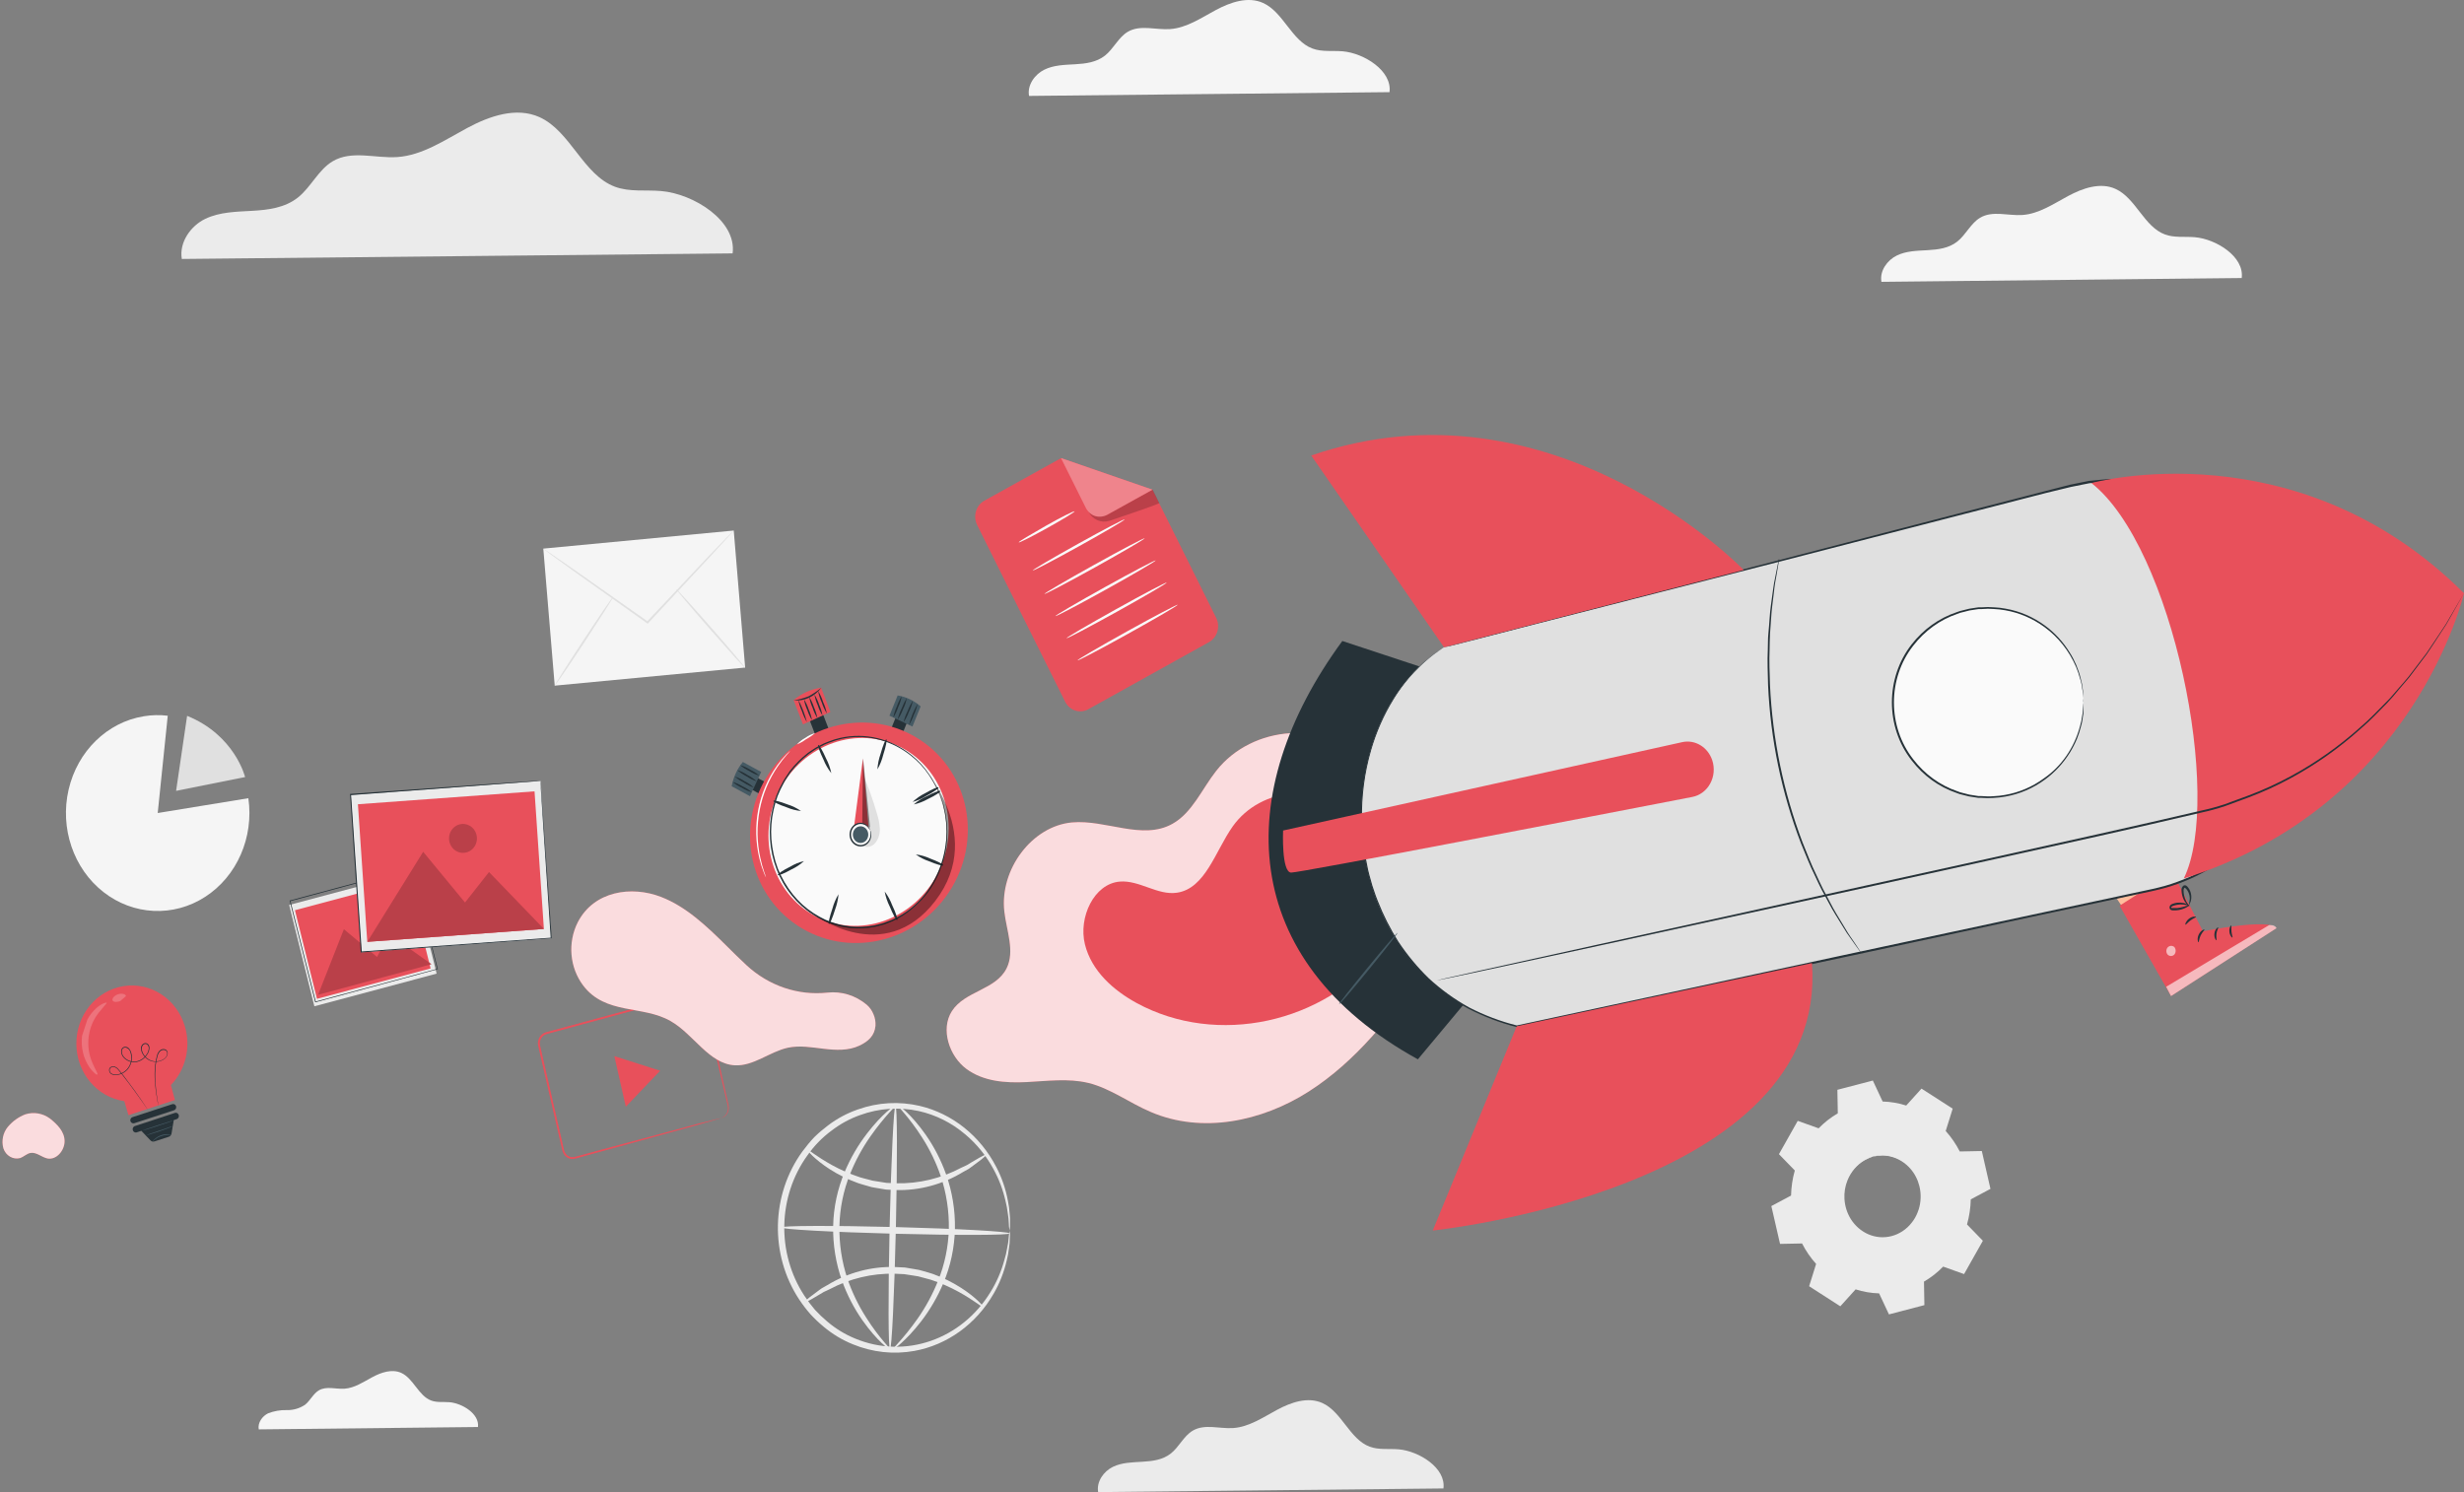 <?xml version="1.0" encoding="UTF-8"?>
<svg width="710px" height="430px" viewBox="0 0 710 430" version="1.1" xmlns="http://www.w3.org/2000/svg" xmlns:xlink="http://www.w3.org/1999/xlink">
    <rect x="0" y="0" width="710" height="430" fill="#808080" stroke="none"/>
    <title>rocket</title>
    <g id="Web" stroke="none" stroke-width="1" fill="none" fill-rule="evenodd">
        <g id="Login" transform="translate(-251, -326)" fill-rule="nonzero">
            <g id="rocket" transform="translate(251.722, 326)">
                <g id="Background_Complete" transform="translate(18.278, 0)">
                    <path d="M118.724,411.246 C119.211,407.5 114.262,404.425 110.537,404.101 C108.761,403.951 106.92,404.24 105.241,403.615 C101.591,402.251 100.14,397.233 96.577,395.626 C93.913,394.47 90.859,395.499 88.282,396.886 C85.704,398.274 83.159,400.008 80.279,400.205 C77.777,400.378 75.059,399.384 72.871,400.69 C71.236,401.662 70.381,403.673 68.875,404.853 C67.311,405.89 65.496,406.417 63.655,406.367 C61.812,406.316 59.975,406.634 58.241,407.304 C56.584,408.125 55.208,409.998 55.555,411.929 L118.724,411.246 Z" id="Path" fill="#F5F5F5"></path>
                    <path d="M626.947,80.122 C627.737,73.96 619.593,68.895 613.464,68.363 C610.551,68.109 607.518,68.583 604.8,67.554 C598.811,65.334 596.418,57.067 590.57,54.431 C586.238,52.466 581.159,54.212 576.925,56.489 C572.69,58.767 568.499,61.634 563.756,61.958 C559.641,62.236 555.168,60.605 551.562,62.756 C548.876,64.351 547.468,67.658 544.999,69.612 C542.53,71.566 539.422,71.925 536.411,72.098 C533.4,72.271 530.292,72.306 527.563,73.636 C524.834,74.965 522.56,78.064 523.134,81.22 L626.947,80.122 Z" id="Path" fill="#F5F5F5"></path>
                    <path d="M26.445,234.301 L52.566,230.035 C54.187,241.32 49.28,252.536 40.134,258.452 C30.988,264.368 19.404,263.818 10.786,257.059 C2.167,250.299 -1.787,238.662 0.766,227.575 C3.319,216.489 11.877,208.136 22.449,206.414 C24.728,206.04 27.044,205.99 29.336,206.264 L26.445,234.301 Z" id="Path" fill="#F5F5F5"></path>
                    <path d="M34.914,206.298 L31.741,227.919 L51.624,223.942 C51.624,223.942 48.7,211.871 34.914,206.298 Z" id="Path" fill="#E0E0E0"></path>
                    <path d="M523.502,317.444 C525.797,317.505 528.073,317.894 530.271,318.6 L534.678,313.721 L543.667,319.502 L541.653,325.942 C543.246,327.703 544.608,329.687 545.703,331.839 L552.06,331.711 L554.551,342.614 L548.876,345.644 C548.818,348.093 548.454,350.523 547.793,352.87 L552.363,357.576 L546.948,367.172 L540.916,365.022 C539.267,366.723 537.409,368.177 535.393,369.346 L535.512,376.121 L525.3,378.792 L522.462,372.733 C520.168,372.672 517.892,372.283 515.694,371.577 L511.286,376.456 L502.298,370.675 L504.312,364.247 C502.721,362.484 501.359,360.5 500.262,358.35 L493.916,358.477 L491.414,347.574 L497.089,344.545 C497.146,342.096 497.51,339.665 498.172,337.319 L493.602,332.613 L499.016,323.017 L505.038,325.167 C506.689,323.469 508.547,322.014 510.561,320.843 L510.442,314.068 L520.654,311.397 L523.491,317.455 L523.502,317.444 Z M520.816,333.272 C516.386,334.428 513.044,338.32 512.349,343.132 C511.655,347.945 513.746,352.73 517.645,355.256 C521.545,357.781 526.486,357.549 530.163,354.667 C533.839,351.786 535.528,346.823 534.44,342.094 C532.951,335.648 526.859,331.703 520.816,333.272 L520.816,333.272 Z" id="Shape" fill="#EBEBEB"></path>
                    <path d="M520.816,333.272 C521.703,332.955 522.632,332.799 523.567,332.81 C526.162,332.764 528.691,333.688 530.715,335.423 C532.114,336.61 533.227,338.136 533.964,339.874 C534.825,341.88 535.169,344.096 534.96,346.291 C534.857,347.486 534.579,348.656 534.137,349.76 C533.701,350.912 533.094,351.982 532.339,352.928 C529.1,357.083 523.698,358.491 519.03,356.396 C516.91,355.436 515.105,353.827 513.842,351.771 C512.705,349.931 512.051,347.799 511.947,345.597 C511.734,340.828 514.152,336.366 518.131,334.186 C518.959,333.713 519.856,333.392 520.784,333.238 C519.921,333.577 519.075,333.962 518.25,334.394 C516.057,335.684 514.331,337.718 513.344,340.175 C512.668,341.855 512.372,343.68 512.478,345.505 C512.601,347.6 513.244,349.623 514.34,351.367 C515.562,353.28 517.277,354.775 519.279,355.668 C523.694,357.624 528.787,356.289 531.852,352.373 C532.57,351.48 533.148,350.469 533.563,349.378 C533.984,348.345 534.255,347.25 534.364,346.129 C534.781,342.168 533.289,338.25 530.401,335.723 C528.462,334.019 526.045,333.058 523.535,332.995 C522.625,333.037 521.717,333.129 520.816,333.272 L520.816,333.272 Z" id="Path" fill="#EBEBEB"></path>
                    <path d="M271.92,354.639 C271.761,353.907 271.681,353.158 271.681,352.407 C271.647,351.503 271.553,350.603 271.4,349.713 C271.259,348.496 271.038,347.291 270.739,346.106 C270.004,342.855 268.822,339.738 267.23,336.856 C265.15,333.023 262.404,329.649 259.141,326.913 C255.23,323.584 250.641,321.283 245.744,320.196 C240.113,318.969 234.278,319.368 228.839,321.352 C225.9,322.384 223.128,323.893 220.62,325.826 C217.963,327.775 215.622,330.172 213.689,332.925 C205.107,344.741 204.734,361.146 212.768,373.392 C213.702,374.812 214.718,376.168 215.811,377.451 C216.931,378.663 218.121,379.798 219.374,380.85 C221.791,382.91 224.49,384.559 227.377,385.741 C241.762,391.732 258.11,386.087 266.483,372.236 C268.208,369.433 269.53,366.37 270.403,363.148 C270.761,361.985 271.036,360.795 271.226,359.587 C271.427,358.71 271.561,357.817 271.627,356.917 C271.66,356.165 271.776,355.419 271.974,354.697 C272.047,355.446 272.047,356.202 271.974,356.951 C271.972,357.867 271.892,358.78 271.735,359.68 C271.603,360.922 271.378,362.152 271.064,363.357 C270.284,366.698 269.019,369.889 267.317,372.814 C262.282,381.589 253.938,387.61 244.434,389.325 C238.484,390.389 232.377,389.726 226.749,387.406 C223.701,386.182 220.848,384.462 218.291,382.307 C216.962,381.207 215.703,380.013 214.523,378.734 C213.349,377.397 212.264,375.976 211.274,374.479 C202.758,361.574 203.154,344.239 212.248,331.792 C213.302,330.351 214.441,328.984 215.66,327.699 C216.901,326.488 218.214,325.364 219.591,324.335 C222.24,322.328 225.162,320.768 228.255,319.71 C233.98,317.682 240.11,317.335 246.004,318.704 C255.415,320.919 263.472,327.363 268.108,336.382 C269.68,339.391 270.799,342.645 271.421,346.025 C271.683,347.246 271.853,348.487 271.93,349.737 C272.047,350.64 272.083,351.554 272.039,352.465 C272.066,353.192 272.027,353.92 271.92,354.639 Z" id="Path" fill="#EBEBEB"></path>
                    <path d="M265.324,332.671 C265.4,332.775 264.804,333.33 263.657,334.243 L261.491,335.862 C261.079,336.174 260.635,336.521 260.148,336.845 L258.523,337.747 C252.66,341.32 245.996,343.123 239.247,342.961 L236.312,342.822 L233.496,342.348 C233.041,342.267 232.586,342.198 232.132,342.106 L230.821,341.724 C229.955,341.47 229.099,341.25 228.287,340.973 C225.419,339.946 222.664,338.593 220.067,336.937 C215.66,334.082 213.505,331.492 213.678,331.33 C213.851,331.168 216.255,333.284 220.696,335.747 C223.277,337.166 225.969,338.342 228.742,339.261 C229.532,339.516 230.356,339.701 231.189,339.92 L232.446,340.256 L233.756,340.464 L236.453,340.892 L239.247,341.007 C245.744,341.157 252.177,339.617 257.993,336.521 L259.639,335.758 C260.137,335.481 260.592,335.18 261.025,334.914 L263.278,333.596 C264.523,332.902 265.238,332.555 265.324,332.671 Z" id="Path" fill="#EBEBEB"></path>
                    <path d="M212.627,375.427 C212.552,375.312 213.147,374.768 214.295,373.855 L216.461,372.236 C216.883,371.924 217.317,371.577 217.815,371.253 L219.428,370.34 C225.322,366.753 232.021,364.954 238.803,365.137 L241.727,365.276 L244.542,365.75 C244.997,365.831 245.463,365.9 245.907,365.993 L247.228,366.363 C248.084,366.617 248.939,366.837 249.751,367.114 C252.619,368.144 255.375,369.501 257.971,371.161 C262.389,374.005 264.534,376.595 264.371,376.769 C264.209,376.942 261.794,374.815 257.343,372.352 C254.751,370.917 252.043,369.733 249.253,368.814 C248.463,368.571 247.64,368.386 246.817,368.155 L245.549,367.82 L244.239,367.611 L241.553,367.195 L238.759,367.068 C232.258,366.925 225.822,368.468 220.002,371.566 L218.367,372.329 C217.869,372.606 217.414,372.907 216.97,373.161 L214.728,374.479 C213.429,375.196 212.703,375.531 212.627,375.427 Z" id="Path" fill="#EBEBEB"></path>
                    <path d="M271.898,355.448 C271.898,355.98 257.126,356.026 238.943,355.552 C220.76,355.078 206.021,354.269 206.032,353.737 C206.043,353.205 220.793,353.147 238.987,353.621 C257.18,354.095 271.909,354.928 271.898,355.448 Z" id="Path" fill="#EBEBEB"></path>
                    <path d="M237.449,388.909 C236.951,388.909 236.897,373.15 237.341,353.737 C237.785,334.324 238.543,318.6 239.041,318.612 C239.539,318.623 239.593,334.371 239.149,353.795 C238.705,373.219 237.947,388.978 237.449,388.909 Z" id="Path" fill="#EBEBEB"></path>
                    <path d="M237.449,388.862 C237.319,389.059 233.691,386.434 229.511,380.491 C227.063,376.996 225.08,373.156 223.619,369.08 C221.839,364.048 220.975,358.699 221.075,353.321 C221.19,347.936 222.321,342.631 224.399,337.724 C226.07,333.744 228.233,330.023 230.832,326.659 C235.261,320.878 238.922,318.403 239.052,318.565 C239.182,318.727 235.911,321.664 231.839,327.457 C229.466,330.833 227.481,334.501 225.926,338.383 C224.033,343.107 223.001,348.173 222.883,353.309 C222.782,358.468 223.557,363.603 225.168,368.467 C226.526,372.437 228.345,376.208 230.583,379.694 C234.362,385.694 237.633,388.643 237.449,388.862 Z" id="Path" fill="#EBEBEB"></path>
                    <path d="M239.788,318.623 C239.907,318.427 243.535,321.051 247.726,326.994 C250.17,330.49 252.149,334.33 253.607,338.406 C255.391,343.437 256.259,348.786 256.162,354.165 C256.037,359.548 254.907,364.851 252.838,369.762 C251.159,373.736 248.996,377.457 246.405,380.827 C241.965,386.55 238.304,389.082 238.185,388.92 C238.066,388.758 241.326,385.822 245.398,380.029 C247.767,376.652 249.749,372.984 251.3,369.103 C253.22,364.369 254.275,359.287 254.408,354.13 C254.49,348.986 253.709,343.868 252.101,339.019 C250.748,335.047 248.929,331.275 246.687,327.792 C242.864,321.791 239.604,318.843 239.788,318.623 Z" id="Path" fill="#EBEBEB"></path>
                    <polygon id="Rectangle" fill="#F5F5F5" transform="translate(166.634, 175.243) rotate(-5.08) translate(-166.634, -175.243) " points="139.185 155.594 194.304 155.266 194.083 194.892 138.963 195.221"></polygon>
                    <path d="M192.409,152.928 C192.266,153.132 192.107,153.321 191.932,153.495 C191.586,153.899 191.109,154.42 190.524,155.067 C189.246,156.466 187.47,158.408 185.272,160.79 L167.771,179.59 L167.63,179.74 L167.457,179.613 L167.046,179.324 L146.112,164.432 L139.798,159.865 L138.098,158.593 C137.894,158.459 137.701,158.304 137.524,158.131 C137.747,158.232 137.957,158.36 138.152,158.512 L139.907,159.669 L146.307,164.085 L167.316,178.862 L167.728,179.151 L167.414,179.151 L185.012,160.466 L190.427,154.87 L191.9,153.367 C192.203,153.113 192.387,152.905 192.409,152.928 Z" id="Path" fill="#E0E0E0"></path>
                    <path d="M140.816,197.615 C140.708,197.523 144.379,191.719 149.025,184.654 C153.671,177.59 157.537,171.936 157.689,171.994 C157.84,172.052 154.126,177.879 149.48,184.955 C144.834,192.031 140.935,197.696 140.816,197.615 Z" id="Path" fill="#E0E0E0"></path>
                    <path d="M175.85,169.774 C175.948,169.67 180.474,174.653 185.954,180.908 C191.434,187.163 195.787,192.308 195.701,192.47 C195.614,192.632 191.077,187.579 185.597,181.324 C180.117,175.069 175.742,169.866 175.85,169.774 Z" id="Path" fill="#E0E0E0"></path>
                    <path d="M192.105,73.023 C193.318,63.612 180.864,55.853 171.529,55.056 C167.067,54.663 162.432,55.391 158.209,53.818 C149.047,50.419 145.386,37.782 136.452,33.758 C129.77,30.752 122.07,33.423 115.594,36.903 C109.118,40.383 102.718,44.765 95.484,45.263 C89.181,45.69 82.347,43.205 76.846,46.488 C72.741,48.928 70.586,53.98 66.807,56.952 C63.027,59.923 58.273,60.49 53.681,60.756 C49.09,61.022 44.335,61.068 40.155,63.068 C35.975,65.068 32.574,69.832 33.387,74.63 L192.105,73.023 Z" id="Path" fill="#EBEBEB"></path>
                    <path d="M396.926,428.948 C397.695,423.04 389.886,418.184 384.017,417.675 C381.223,417.444 378.32,417.895 375.667,416.912 C369.927,414.773 367.632,406.853 362.033,404.332 C357.842,402.448 353.022,404.124 348.961,406.309 C344.9,408.495 340.893,411.235 336.356,411.547 C332.403,411.813 328.125,410.252 324.671,412.31 C322.093,413.836 320.75,417.004 318.379,418.877 C316.007,420.75 313.029,421.086 310.159,421.259 C307.289,421.433 304.3,421.456 301.679,422.727 C299.059,423.999 296.893,426.971 297.434,430 L396.926,428.948 Z" id="Path" fill="#EBEBEB"></path>
                    <path d="M381.385,26.555 C382.176,20.381 374.032,15.317 367.902,14.785 C364.989,14.542 361.957,15.016 359.185,13.987 C353.196,11.756 350.802,3.489 344.954,0.853 C340.623,-1.113 335.543,0.633 331.309,2.911 C327.075,5.189 322.884,8.056 318.151,8.38 C314.025,8.669 309.552,7.039 305.946,9.178 C303.26,10.785 301.863,14.091 299.383,16.034 C296.903,17.976 293.806,18.346 290.796,18.52 C287.785,18.693 284.688,18.728 281.948,20.069 C279.208,21.41 276.944,24.486 277.518,27.642 L381.385,26.555 Z" id="Path" fill="#F5F5F5"></path>
                </g>
                <g id="Sheet" transform="translate(280.278, 132)">
                    <path d="M67.401,53.034 L32.576,72.406 C30.164,73.736 27.188,72.758 25.917,70.218 L0.567,19.315 C-0.041,18.096 -0.166,16.671 0.221,15.354 C0.607,14.038 1.473,12.938 2.628,12.296 L24.719,0.034 L51.094,9.15 L69.441,46.049 C70.689,48.574 69.779,51.689 67.401,53.034 Z" id="Path" fill="#E8505B"></path>
                    <path d="M24.719,0 L31.863,14.324 C32.428,15.459 33.397,16.311 34.557,16.692 C35.717,17.072 36.973,16.95 38.047,16.352 L51.094,9.116 L24.719,0 Z" id="Path" fill="#E8505B"></path>
                    <g id="Group" opacity="0.2" transform="translate(32.662, 9.116)" fill="#000000">
                        <path d="M0,6.37 C1.13,8.593 3.571,9.687 5.871,9.002 L6.356,8.866 C8.223,8.239 20.483,4.114 20.386,3.852 C20.289,3.59 18.476,0 18.476,0 L5.428,7.236 C5.428,7.236 2.072,8.934 0,6.37 Z" id="Path"></path>
                    </g>
                    <g id="Group" opacity="0.3" transform="translate(24.719, 0)" fill="#FFFFFF">
                        <path d="M0,0 L7.144,14.324 C7.709,15.459 8.678,16.311 9.838,16.692 C10.998,17.072 12.253,16.95 13.328,16.352 L26.375,9.116 L0,0 Z" id="Path"></path>
                    </g>
                    <path d="M28.647,15.361 C28.734,15.543 25.205,17.697 20.759,20.17 C16.312,22.643 12.622,24.5 12.535,24.306 C12.449,24.113 15.978,22.027 20.424,19.497 C24.87,16.968 28.55,15.179 28.647,15.361 Z" id="Path" fill="#FAFAFA"></path>
                    <path d="M43.087,17.686 C43.184,17.868 37.313,21.309 29.996,25.377 C22.68,29.446 16.658,32.591 16.571,32.408 C16.485,32.226 22.334,28.785 29.662,24.716 C36.99,20.648 43.001,17.503 43.087,17.686 Z" id="Path" fill="#FAFAFA"></path>
                    <path d="M48.85,23.121 C48.936,23.303 42.537,27.053 34.561,31.485 C26.586,35.918 20.025,39.359 19.938,39.177 C19.852,38.995 26.241,35.246 34.227,30.813 C42.213,26.38 48.753,22.939 48.85,23.121 Z" id="Path" fill="#FAFAFA"></path>
                    <path d="M52.023,29.502 C52.12,29.685 45.72,33.434 37.734,37.867 C29.748,42.299 23.208,45.741 23.111,45.559 C23.014,45.376 29.424,41.627 37.4,37.194 C45.375,32.762 51.936,29.32 52.023,29.502 Z" id="Path" fill="#FAFAFA"></path>
                    <path d="M55.206,35.884 C55.292,36.066 48.893,39.815 40.918,44.248 C32.943,48.681 26.381,52.122 26.295,51.94 C26.208,51.758 32.597,48.02 40.583,43.576 C48.569,39.132 55.087,35.702 55.206,35.884 Z" id="Path" fill="#FAFAFA"></path>
                    <path d="M58.379,42.265 C58.476,42.459 52.076,46.197 44.091,50.629 C36.105,55.062 29.565,58.504 29.468,58.321 C29.37,58.139 35.781,54.401 43.767,49.957 C51.753,45.513 58.325,42.106 58.379,42.265 Z" id="Path" fill="#FAFAFA"></path>
                </g>
                <g id="Stopwatch" transform="translate(203.158, 196.103)">
                    <polygon id="Rectangle" fill="#263238" transform="translate(14.824, 30.444) rotate(-63.36) translate(-14.824, -30.444) " points="13.039 27.713 16.793 27.595 16.609 33.175 12.855 33.293"></polygon>
                    <path d="M15.457,26.358 L12.229,33.355 L6.946,30.487 C7.432,27.886 8.546,25.472 10.174,23.49 L15.457,26.358 Z" id="Path" fill="#455A64"></path>
                    <path d="M12.756,32.201 C11.756,31.923 10.796,31.495 9.905,30.93 C8.946,30.499 8.044,29.93 7.225,29.239 C8.226,29.531 9.189,29.962 10.088,30.522 C11.042,30.951 11.939,31.516 12.756,32.201 L12.756,32.201 Z" id="Path" fill="#263238"></path>
                    <path d="M13.37,30.871 C12.361,30.534 11.396,30.06 10.497,29.46 C9.542,28.97 8.634,28.38 7.785,27.7 C8.813,27.984 9.793,28.44 10.69,29.052 C11.659,29.518 12.561,30.13 13.37,30.871 L13.37,30.871 Z" id="Path" fill="#263238"></path>
                    <path d="M14.198,29.087 C13.176,28.749 12.2,28.266 11.293,27.653 C10.328,27.158 9.416,26.552 8.571,25.845 C9.603,26.146 10.587,26.618 11.487,27.245 C12.46,27.73 13.371,28.349 14.198,29.087 Z" id="Path" fill="#263238"></path>
                    <path d="M14.941,27.431 C13.938,27.144 12.978,26.704 12.089,26.125 C11.135,25.682 10.238,25.105 9.421,24.411 C10.423,24.698 11.383,25.138 12.272,25.717 C13.227,26.161 14.124,26.737 14.941,27.431 Z" id="Path" fill="#263238"></path>
                    <polygon id="Rectangle" fill="#263238" transform="translate(55.273, 12.796) rotate(23.63) translate(-55.273, -12.796) " points="53.406 9.805 56.972 9.913 57.141 15.787 53.575 15.679"></polygon>
                    <path d="M59.038,13.286 L52.41,10.149 L54.777,4.318 C57.207,4.704 59.497,5.792 61.406,7.467 L59.038,13.286 Z" id="Path" fill="#455A64"></path>
                    <path d="M53.518,10.674 C53.727,9.576 54.071,8.513 54.54,7.514 C54.888,6.46 55.362,5.46 55.95,4.54 C55.745,5.639 55.401,6.703 54.928,7.7 C54.58,8.754 54.106,9.754 53.518,10.674 Z" id="Path" fill="#263238"></path>
                    <path d="M54.777,11.269 C55.034,10.158 55.421,9.089 55.928,8.085 C56.327,7.024 56.821,6.009 57.403,5.053 C57.209,6.182 56.845,7.27 56.326,8.272 C55.942,9.344 55.42,10.353 54.777,11.269 Z" id="Path" fill="#263238"></path>
                    <path d="M56.466,12.073 C56.724,10.949 57.118,9.866 57.639,8.855 C58.043,7.784 58.551,6.763 59.157,5.811 C58.933,6.945 58.548,8.035 58.016,9.041 C57.616,10.117 57.096,11.135 56.466,12.073 L56.466,12.073 Z" id="Path" fill="#263238"></path>
                    <path d="M58.027,12.843 C58.596,10.684 59.436,8.62 60.523,6.709 C60.3,7.811 59.938,8.874 59.447,9.869 C59.098,10.925 58.621,11.925 58.027,12.843 Z" id="Path" fill="#263238"></path>
                    <polygon id="Rectangle" fill="#263238" transform="translate(31.945, 12.163) rotate(-22.67) translate(-31.945, -12.163) " points="29.933 8.743 34.149 8.619 33.956 15.582 29.74 15.706"></polygon>
                    <path d="M35.408,9.076 L27.499,12.656 L24.798,5.659 C27.095,3.721 29.83,2.485 32.718,2.079 L35.408,9.076 Z" id="Path" fill="#E8505B"></path>
                    <path d="M32.814,2.068 C30.866,4.659 27.859,6.035 24.787,5.741 C26.256,5.518 27.699,5.127 29.091,4.575 C30.406,3.876 31.654,3.036 32.814,2.068 Z" id="Path" fill="#263238"></path>
                    <path d="M30.103,11.455 C29.533,10.555 29.08,9.574 28.758,8.54 C28.303,7.564 27.977,6.524 27.789,5.449 C28.36,6.35 28.817,7.331 29.145,8.365 C29.594,9.342 29.916,10.382 30.103,11.455 L30.103,11.455 Z" id="Path" fill="#263238"></path>
                    <path d="M31.631,10.814 C31.053,9.913 30.597,8.927 30.275,7.887 C29.82,6.907 29.494,5.863 29.306,4.785 C29.879,5.689 30.335,6.674 30.662,7.712 C31.111,8.694 31.437,9.738 31.631,10.814 L31.631,10.814 Z" id="Path" fill="#263238"></path>
                    <path d="M33.126,10.102 C32.549,9.201 32.092,8.216 31.771,7.175 C31.316,6.195 30.99,5.151 30.802,4.073 C31.375,4.978 31.831,5.962 32.158,7 C32.607,7.983 32.933,9.026 33.126,10.102 Z" id="Path" fill="#263238"></path>
                    <path d="M34.375,9.543 C33.771,8.555 33.283,7.489 32.922,6.371 C32.434,5.309 32.072,4.184 31.846,3.024 C32.454,4.007 32.939,5.074 33.288,6.196 C33.783,7.255 34.149,8.38 34.375,9.543 Z" id="Path" fill="#263238"></path>
                    <path d="M28.671,12.073 C28.068,11.085 27.58,10.02 27.219,8.901 C26.731,7.84 26.369,6.715 26.143,5.554 C27.227,7.605 28.07,9.795 28.65,12.073 L28.671,12.073 Z" id="Path" fill="#263238"></path>
                    <ellipse id="Oval" fill="#E8505B" transform="translate(43.62, 43.897) rotate(-56.45) translate(-43.62, -43.897) " cx="43.62" cy="43.897" rx="32.063" ry="31.077"></ellipse>
                    <ellipse id="Oval" fill="#FAFAFA" transform="translate(43.514, 43.649) rotate(-68.15) translate(-43.514, -43.649) " cx="43.514" cy="43.649" rx="27.271" ry="25.733"></ellipse>
                    <path d="M66.99,33.052 C66.919,32.924 66.855,32.792 66.797,32.656 L66.259,31.49 L65.86,30.627 C65.71,30.312 65.505,29.985 65.301,29.624 C64.853,28.791 64.353,27.992 63.805,27.233 C62.338,25.105 60.582,23.23 58.597,21.671 C55.987,19.587 53.031,18.067 49.892,17.193 C45.038,15.79 39.905,16.03 35.182,17.881 C34.665,18.09 34.106,18.265 33.632,18.51 L32.126,19.292 C31.878,19.432 31.609,19.548 31.372,19.7 L30.641,20.178 C30.156,20.504 29.661,20.819 29.177,21.169 C28.226,21.906 27.317,22.704 26.455,23.56 C25.573,24.44 24.746,25.383 23.98,26.382 C23.592,26.895 23.259,27.443 22.904,27.979 C22.532,28.511 22.197,29.073 21.903,29.659 C21.262,30.831 20.691,32.046 20.192,33.297 C19.728,34.586 19.343,35.906 19.041,37.25 C18.409,40.013 18.191,42.867 18.395,45.705 C18.617,48.624 19.244,51.49 20.257,54.206 C21.341,56.897 22.792,59.397 24.561,61.623 C26.28,63.775 28.307,65.614 30.565,67.069 C31.662,67.781 32.801,68.412 33.977,68.958 C35.14,69.461 36.333,69.878 37.549,70.206 C38.146,70.387 38.753,70.524 39.368,70.614 C39.97,70.707 40.573,70.835 41.175,70.894 C42.37,71.008 43.571,71.035 44.77,70.975 C45.939,70.919 47.104,70.779 48.256,70.556 C48.826,70.439 49.332,70.264 49.935,70.124 L50.752,69.902 C51.032,69.821 51.29,69.704 51.56,69.599 L53.131,68.993 C53.647,68.771 54.131,68.491 54.626,68.247 C55.597,67.749 56.536,67.18 57.435,66.544 C63.49,62.22 67.554,55.3 68.604,47.524 C68.978,44.9 68.978,42.23 68.604,39.606 C68.498,38.645 68.325,37.694 68.088,36.761 C67.991,36.352 67.916,35.979 67.83,35.594 L67.539,34.685 L67.141,33.449 C67.055,33.169 67.023,33.017 67.023,33.017 C67.023,33.017 67.087,33.157 67.184,33.425 L67.614,34.661 C67.711,34.93 67.808,35.233 67.927,35.571 C68.045,35.909 68.109,36.282 68.206,36.737 C68.454,37.674 68.641,38.629 68.766,39.594 C69.165,42.234 69.187,44.924 68.83,47.571 C67.817,55.448 63.734,62.475 57.618,66.871 C56.705,67.513 55.756,68.094 54.777,68.608 C54.271,68.853 53.776,69.144 53.26,69.366 L51.667,69.996 C51.398,70.089 51.129,70.217 50.849,70.299 L50.01,70.521 C49.45,70.672 48.934,70.847 48.321,70.964 C47.151,71.194 45.968,71.342 44.78,71.407 C43.561,71.471 42.338,71.447 41.122,71.337 C40.519,71.267 39.906,71.15 39.282,71.057 C38.664,70.963 38.052,70.823 37.452,70.637 C34.938,70.006 32.536,68.934 30.339,67.465 C28.044,65.991 25.984,64.125 24.238,61.938 C20.581,57.426 18.389,51.741 17.997,45.752 C17.794,42.866 18.02,39.965 18.664,37.157 C19.243,34.433 20.228,31.83 21.58,29.449 C21.878,28.855 22.216,28.286 22.592,27.746 C22.968,27.198 23.313,26.638 23.668,26.125 C25.221,24.13 27,22.356 28.962,20.843 C29.446,20.481 29.963,20.178 30.447,19.84 L31.189,19.362 C31.437,19.198 31.706,19.082 31.954,18.942 L33.492,18.16 C34.009,17.916 34.568,17.741 35.053,17.531 C36.077,17.128 37.127,16.804 38.195,16.563 C45.375,14.931 52.856,16.719 58.737,21.472 C60.727,23.062 62.479,24.974 63.934,27.14 C64.483,27.91 64.976,28.724 65.409,29.577 C65.602,29.939 65.807,30.265 65.957,30.58 L66.334,31.455 C66.549,31.968 66.711,32.364 66.84,32.621 C66.969,32.877 66.99,33.052 66.99,33.052 Z" id="Path" fill="#263238"></path>
                    <path d="M63.418,34.207 C62.16,34.915 60.816,35.426 59.426,35.723 C60.53,34.757 61.759,33.972 63.073,33.39 C65.161,32.283 66.937,31.606 67.055,31.874 C67.173,32.143 65.538,33.204 63.418,34.207 Z" id="Path" fill="#263238"></path>
                    <path d="M63.827,52.095 C62.475,51.65 61.191,50.99 60.017,50.136 C61.425,50.308 62.803,50.701 64.106,51.302 C66.259,52.107 68.013,52.982 67.916,53.262 C67.819,53.541 65.979,53.005 63.827,52.095 Z" id="Path" fill="#263238"></path>
                    <path d="M52.485,65.121 C51.81,63.776 51.324,62.33 51.043,60.83 C51.94,62.01 52.665,63.331 53.195,64.748 C54.271,66.987 54.885,68.923 54.637,69.051 C54.39,69.179 53.432,67.419 52.485,65.121 Z" id="Path" fill="#263238"></path>
                    <path d="M35.978,65.751 C36.372,64.28 36.967,62.88 37.743,61.6 C37.606,63.125 37.269,64.621 36.742,66.043 C36.021,68.375 35.225,70.287 34.967,70.194 C34.708,70.101 35.16,68.107 35.978,65.751 Z" id="Path" fill="#263238"></path>
                    <path d="M23.84,53.658 C25.074,52.912 26.406,52.374 27.789,52.06 C26.699,53.04 25.485,53.845 24.184,54.451 C22.129,55.617 20.353,56.317 20.235,56.06 C20.117,55.804 21.731,54.673 23.84,53.658 Z" id="Path" fill="#263238"></path>
                    <path d="M23.076,35.734 C24.437,36.156 25.734,36.788 26.928,37.612 C25.518,37.48 24.134,37.127 22.818,36.562 C20.601,35.816 18.879,34.976 18.965,34.696 C19.051,34.417 20.892,34.883 23.076,35.734 Z" id="Path" fill="#263238"></path>
                    <path d="M34.138,22.452 C34.836,23.781 35.347,25.216 35.655,26.708 C34.738,25.544 33.984,24.239 33.417,22.837 C32.341,20.621 31.652,18.709 31.889,18.58 C32.126,18.452 33.137,20.178 34.138,22.452 Z" id="Path" fill="#263238"></path>
                    <path d="M50.623,21.426 C50.255,22.906 49.689,24.32 48.945,25.624 C49.043,24.094 49.351,22.589 49.859,21.157 C50.526,18.755 51.28,16.878 51.538,16.959 C51.796,17.041 51.387,19.058 50.623,21.426 Z" id="Path" fill="#263238"></path>
                    <path d="M63.009,33.262 C61.788,34.044 60.468,34.629 59.092,35 C60.159,33.994 61.355,33.161 62.643,32.527 C64.677,31.361 66.431,30.568 66.56,30.825 C66.689,31.081 65.096,32.166 63.009,33.262 Z" id="Path" fill="#263238"></path>
                    <path d="M23.808,20.283 C23.503,20.696 23.172,21.086 22.818,21.449 C21.914,22.476 21.069,23.563 20.289,24.703 C15.029,32.282 13.174,42.014 15.231,51.232 C15.528,52.614 15.906,53.973 16.361,55.302 C16.55,55.781 16.712,56.272 16.845,56.772 C16.769,56.665 16.708,56.547 16.663,56.422 C16.555,56.177 16.383,55.839 16.211,55.361 C15.689,54.05 15.264,52.697 14.941,51.314 C12.696,41.999 14.586,32.082 20.052,24.493 C20.864,23.362 21.753,22.298 22.71,21.309 C23.033,20.959 23.323,20.714 23.506,20.539 C23.689,20.364 23.797,20.271 23.808,20.283 Z" id="Path" fill="#FFFFFF"></path>
                    <path d="M30.974,15.175 C30.184,15.852 29.329,16.434 28.424,16.913 C27.59,17.529 26.695,18.042 25.755,18.44 C26.469,17.656 27.298,17.005 28.209,16.516 C29.053,15.9 29.988,15.447 30.974,15.175 L30.974,15.175 Z" id="Path" fill="#FFFFFF"></path>
                    <g id="Group" opacity="0.4" transform="translate(30.662, 22.953)" fill="#000000">
                        <path d="M0,44.5 C0,44.5 20.176,59.788 34.94,40.605 C50.339,20.571 29.646,3.55271368e-15 29.646,3.55271368e-15 C29.646,3.55271368e-15 46.734,16.128 32.637,38.051 C29.129,43.521 23.932,45.876 19.789,47.241 C9.222,50.739 0,44.5 0,44.5 Z" id="Path"></path>
                    </g>
                    <path d="M44.856,27.198 C46.414,30.875 47.751,34.657 48.859,38.521 C49.305,39.901 49.57,41.342 49.644,42.801 C49.706,44.282 49.231,45.73 48.321,46.836 C47.38,47.948 45.888,48.282 44.619,47.664 L44.856,27.198 Z" id="Path" fill="#E0E0E0"></path>
                    <polygon id="Path" fill="#E8505B" points="42.241 41.892 44.77 22.475 46.394 42.37 44.102 44.41"></polygon>
                    <g id="Group" opacity="0.4" transform="translate(44.576, 22.475)" fill="#000000">
                        <polygon id="Path" points="0.242 0 0 18.763 2.269 19.894"></polygon>
                    </g>
                    <path d="M46.836,43.163 C47.3,44.364 47.051,45.749 46.204,46.674 C45.358,47.598 44.081,47.878 42.97,47.384 C41.858,46.891 41.13,45.719 41.126,44.417 C41.122,43.115 41.842,41.939 42.951,41.437 C44.463,40.752 46.202,41.524 46.836,43.163 Z" id="Path" fill="#FAFAFA"></path>
                    <path d="M46.836,43.163 C46.836,43.163 46.706,42.918 46.405,42.533 C46.002,41.988 45.441,41.606 44.813,41.448 C43.751,41.16 42.632,41.568 41.948,42.493 C41.264,43.418 41.14,44.691 41.631,45.75 C42.122,46.81 43.138,47.462 44.231,47.419 C45.179,47.373 46.043,46.817 46.534,45.938 C46.873,45.342 47.021,44.641 46.954,43.944 C46.9,43.443 46.803,43.174 46.836,43.163 C46.99,43.383 47.087,43.645 47.115,43.921 C47.247,44.666 47.133,45.438 46.793,46.101 C46.274,47.115 45.31,47.767 44.242,47.827 C42.908,47.901 41.674,47.059 41.16,45.722 C40.646,44.386 40.962,42.843 41.95,41.868 C42.747,41.091 43.855,40.809 44.888,41.122 C45.563,41.33 46.149,41.788 46.545,42.416 C46.7,42.633 46.8,42.891 46.836,43.163 Z" id="Path" fill="#263238"></path>
                    <path d="M46.136,43.489 C46.485,44.385 46.302,45.421 45.67,46.113 C45.039,46.805 44.086,47.016 43.255,46.647 C42.424,46.279 41.88,45.405 41.877,44.432 C41.874,43.459 42.413,42.581 43.241,42.206 C44.368,41.698 45.661,42.271 46.136,43.489 Z" id="Path" fill="#455A64"></path>
                </g>
                <g id="Video" transform="translate(154.278, 286)" fill="#E8505B">
                    <path d="M52.781,36.221 C53.301,36.038 53.765,35.711 54.123,35.274 C54.546,34.738 54.779,34.065 54.783,33.368 C54.77,32.922 54.697,32.481 54.567,32.056 C54.459,31.588 54.34,31.086 54.21,30.562 C53.214,26.306 51.774,20.19 49.998,12.659 C49.565,10.765 49.103,8.784 48.613,6.715 C48.374,5.688 48.136,4.627 47.887,3.554 C47.787,3.025 47.642,2.505 47.454,2.003 C47.233,1.533 46.892,1.138 46.469,0.862 C46.036,0.587 45.533,0.459 45.029,0.497 C44.496,0.591 43.968,0.717 43.449,0.873 L40.136,1.786 L33.229,3.668 L2.439,12.032 C1.164,12.414 0.366,13.746 0.588,15.124 C0.913,16.55 1.237,17.954 1.551,19.357 C2.201,22.171 2.836,24.94 3.457,27.663 C4.713,33.117 5.914,38.366 7.062,43.375 L7.484,45.246 C7.594,45.82 7.861,46.348 8.253,46.764 C8.649,47.155 9.153,47.403 9.693,47.471 C10.244,47.497 10.795,47.412 11.317,47.22 L17.812,45.451 L29.526,42.314 L46.501,37.75 L51.124,36.609 L52.326,36.312 L52.737,36.221 L52.337,36.369 L51.146,36.712 L46.556,38.024 L29.624,42.713 L17.921,45.931 L11.425,47.711 C10.848,47.925 10.239,48.022 9.628,47.996 C8.981,47.917 8.376,47.616 7.906,47.14 C7.442,46.66 7.125,46.044 6.997,45.372 C6.856,44.755 6.705,44.139 6.564,43.512 L2.937,27.812 L1.021,19.505 C0.696,18.091 0.371,16.664 0.047,15.227 C-0.229,13.561 0.741,11.946 2.288,11.496 L33.077,3.155 L39.995,1.284 L43.308,0.394 C43.857,0.219 44.418,0.09 44.986,0.006 C45.582,-0.033 46.176,0.122 46.686,0.451 C47.204,0.756 47.628,1.211 47.909,1.763 C48.106,2.299 48.255,2.852 48.353,3.417 C48.602,4.49 48.84,5.551 49.078,6.578 C49.547,8.647 49.998,10.628 50.431,12.523 C52.131,20.087 53.506,26.214 54.47,30.47 C54.589,31.007 54.697,31.509 54.805,31.976 C54.926,32.418 54.991,32.875 55,33.334 C54.977,34.065 54.718,34.766 54.264,35.319 C53.982,35.647 53.634,35.904 53.246,36.073 C53.099,36.146 52.942,36.196 52.781,36.221 L52.781,36.221 Z" id="Path"></path>
                    <polygon id="Path" points="28.617 20.464 35.221 22.575 30.273 27.755 25.326 32.946 23.669 25.655 22.024 18.364"></polygon>
                </g>
                <g id="Photos" transform="translate(82.276, 225)">
                    <polygon id="Rectangle" fill="#EBEBEB" transform="translate(21.573, 45.698) rotate(-14.452) translate(-21.573, -45.698) " points="3.47 30.819 39.934 30.497 39.677 60.577 3.213 60.899"></polygon>
                    <path d="M35.739,25.252 L35.563,25.252 L35.079,25.4 L33.166,25.924 L25.977,27.884 L0.617,34.721 L0.683,34.607 C2.882,43.267 5.366,53.204 8.004,63.722 L8.004,63.722 L7.872,63.653 L43.049,54.184 L42.983,54.298 C40.784,45.524 38.992,38.242 37.728,33.16 C37.091,30.619 36.629,28.602 36.266,27.246 L35.881,25.685 C35.794,25.331 35.761,25.149 35.761,25.149 L35.892,25.662 C35.991,26.015 36.123,26.539 36.288,27.2 L37.794,33.08 C39.08,38.174 40.927,45.467 43.159,54.252 L43.159,54.332 L43.071,54.332 L7.894,63.836 L7.796,63.836 L7.796,63.722 L7.796,63.722 L0.485,34.596 L0.485,34.504 L0.573,34.504 L26.021,27.667 L33.21,25.753 L35.101,25.252 L35.585,25.126 L35.739,25.252 Z" id="Path" fill="#263238"></path>
                    <polygon id="Rectangle" fill="#E8505B" transform="translate(21.539, 45.705) rotate(-14.452) translate(-21.539, -45.705) " points="4.705 32.705 38.597 32.406 38.372 58.704 4.48 59.003"></polygon>
                    <polygon id="Path" fill="#E8505B" points="8.653 61.693 16.095 42.789 25.647 50.788 29.121 44.202 41.334 52.873"></polygon>
                    <path d="M25.68,38.14 C26.042,39.607 25.195,41.102 23.783,41.489 C22.37,41.876 20.921,41.009 20.537,39.548 C20.152,38.087 20.976,36.578 22.383,36.168 C23.072,35.97 23.81,36.067 24.43,36.438 C25.05,36.809 25.5,37.422 25.68,38.14 Z" id="Path" fill="#E8505B"></path>
                    <g id="Group" opacity="0.2" transform="translate(8.653, 42.789)" fill="#000000">
                        <polygon id="Path" points="0 18.905 7.442 0 16.994 7.999 20.468 1.413 32.681 10.085"></polygon>
                    </g>
                    <g id="Group" opacity="0.2" transform="translate(20.442, 36.068)" fill="#000000">
                        <path d="M5.238,2.072 C5.6,3.539 4.753,5.034 3.34,5.421 C1.928,5.808 0.479,4.942 0.094,3.481 C-0.29,2.02 0.534,0.511 1.94,0.1 C2.63,-0.098 3.367,-0 3.987,0.37 C4.607,0.741 5.058,1.354 5.238,2.072 Z" id="Path"></path>
                    </g>
                    <polygon id="Rectangle" fill="#EBEBEB" transform="translate(46.968, 24.754) rotate(-4.03) translate(-46.968, -24.754) " points="19.582 2.089 74.467 1.948 74.354 47.418 19.47 47.559"></polygon>
                    <path d="M72.805,0.034 L72.542,0.034 L71.772,0.091 L68.793,0.33 L57.592,1.185 L18.019,4.148 L18.151,3.988 C19.074,17.492 20.129,32.978 21.25,49.352 L21.25,49.352 L21.086,49.204 L75.817,45.227 L75.696,45.375 C74.795,31.701 74.048,20.386 73.498,12.466 C73.245,8.512 73.047,5.401 72.904,3.27 C72.838,2.222 72.794,1.402 72.761,0.843 C72.729,0.285 72.761,1.77635684e-14 72.761,1.77635684e-14 L72.827,0.82 C72.827,1.367 72.926,2.165 73.003,3.213 C73.157,5.333 73.377,8.432 73.663,12.33 C74.223,20.306 75.015,31.621 75.971,45.307 L75.971,45.444 L75.839,45.444 L21.108,49.478 L20.943,49.478 L20.943,49.307 L20.943,49.307 C19.843,32.932 18.744,17.4 17.876,3.943 L17.876,3.795 L18.019,3.795 L57.592,0.98 L68.76,0.205 L71.706,1.77635684e-14 L72.465,1.77635684e-14 L72.805,0.034 Z" id="Path" fill="#263238"></path>
                    <polygon id="Rectangle" fill="#E8505B" transform="translate(46.93, 24.739) rotate(-4.03) translate(-46.93, -24.739) " points="21.466 4.935 72.492 4.804 72.393 44.543 21.368 44.674"></polygon>
                    <polygon id="Path" fill="#E8505B" points="22.844 46.424 38.937 20.477 50.996 35.097 57.911 26.311 73.729 42.709"></polygon>
                    <path d="M54.426,16.318 C54.542,18.001 53.669,19.59 52.213,20.345 C50.758,21.1 49.007,20.871 47.777,19.766 C46.548,18.661 46.081,16.897 46.596,15.296 C47.111,13.696 48.505,12.574 50.128,12.455 C52.344,12.292 54.268,14.021 54.426,16.318 Z" id="Path" fill="#E8505B"></path>
                    <g id="Group" opacity="0.2" transform="translate(22.844, 20.477)" fill="#000000">
                        <polygon id="Path" points="0 25.947 16.093 0 28.152 14.62 35.066 5.834 50.884 22.232"></polygon>
                    </g>
                    <g id="Group" opacity="0.2" transform="translate(46.389, 12.444)" fill="#000000">
                        <path d="M8.036,3.874 C8.152,5.556 7.279,7.146 5.824,7.901 C4.368,8.655 2.617,8.427 1.388,7.322 C0.158,6.217 -0.308,4.453 0.207,2.852 C0.721,1.252 2.115,0.13 3.738,0.011 C5.954,-0.152 7.878,1.577 8.036,3.874 Z" id="Path"></path>
                    </g>
                </g>
                <g id="Light_Bulb" transform="translate(21.278, 284)">
                    <path d="M31.295,11.855 C28.973,3.899 21.425,-1.066 13.572,0.195 C5.718,1.456 -0.061,8.561 0,16.879 C0.062,25.198 5.947,32.208 13.818,33.34 L15.017,37.377 L28.4,33.012 C28.4,33.012 27.817,30.751 27.244,28.693 C31.483,24.307 33.044,17.819 31.295,11.855 L31.295,11.855 Z" id="Path" fill="#E8505B"></path>
                    <path d="M23.55,34.539 L23.55,34.347 C23.55,34.2 23.55,33.996 23.442,33.747 C23.356,33.216 23.215,32.447 23.064,31.486 C22.913,30.525 22.751,29.224 22.643,27.811 C22.505,26.18 22.526,24.54 22.708,22.914 C22.804,21.964 22.985,21.025 23.248,20.11 C23.387,19.608 23.647,19.152 24.004,18.787 C24.397,18.409 24.94,18.253 25.462,18.368 C25.736,18.43 25.976,18.6 26.132,18.843 C26.296,19.086 26.362,19.387 26.315,19.68 C26.211,20.259 25.902,20.775 25.451,21.127 C24.492,21.853 23.294,22.142 22.129,21.929 C20.964,21.716 19.93,21.019 19.262,19.997 C18.887,19.471 18.666,18.842 18.625,18.187 C18.573,17.461 19.03,16.801 19.705,16.627 C20.051,16.561 20.405,16.675 20.656,16.932 C20.896,17.187 21.042,17.524 21.066,17.882 C21.068,18.576 20.86,19.253 20.472,19.816 C19.751,21.021 18.571,21.844 17.232,22.077 C15.883,22.282 14.524,21.784 13.592,20.743 C13.122,20.237 12.875,19.548 12.911,18.843 C12.935,18.48 13.104,18.143 13.376,17.916 C13.651,17.701 14.002,17.623 14.337,17.701 C14.666,17.758 14.966,17.929 15.19,18.187 C15.409,18.434 15.581,18.722 15.698,19.035 C15.93,19.638 16.036,20.286 16.011,20.935 C15.99,22.205 15.507,23.418 14.661,24.328 C13.853,25.182 12.781,25.708 11.637,25.809 C11.083,25.898 10.516,25.79 10.027,25.504 C9.536,25.189 9.313,24.563 9.487,23.988 C9.604,23.725 9.813,23.518 10.07,23.412 C10.319,23.315 10.586,23.284 10.848,23.321 C11.336,23.438 11.775,23.715 12.101,24.113 C12.749,24.859 13.3,25.594 13.851,26.307 C16.011,29.122 17.696,31.497 18.819,33.148 C19.381,33.974 19.813,34.618 20.094,35.059 L20.429,35.568 L20.526,35.738 C20.483,35.688 20.443,35.635 20.407,35.579 L20.062,35.082 C19.759,34.652 19.327,34.007 18.755,33.193 C17.61,31.565 15.936,29.202 13.743,26.408 C13.192,25.707 12.663,24.961 11.993,24.237 C11.691,23.86 11.276,23.601 10.816,23.502 C10.347,23.396 9.867,23.626 9.638,24.068 C9.495,24.567 9.696,25.104 10.124,25.368 C10.579,25.628 11.102,25.727 11.615,25.651 C12.72,25.543 13.752,25.03 14.531,24.203 C15.776,22.856 16.163,20.877 15.525,19.126 C15.342,18.531 14.882,18.075 14.305,17.916 C14.022,17.847 13.725,17.913 13.494,18.097 C13.27,18.291 13.129,18.573 13.106,18.877 C13.075,19.529 13.306,20.164 13.743,20.63 C14.625,21.622 15.918,22.096 17.199,21.896 C18.48,21.674 19.611,20.893 20.31,19.748 C20.674,19.222 20.871,18.589 20.872,17.939 C20.849,17.632 20.722,17.343 20.515,17.124 C20.321,16.903 20.03,16.805 19.748,16.864 C19.465,16.931 19.22,17.115 19.068,17.373 C18.912,17.629 18.833,17.929 18.841,18.233 C18.89,18.849 19.099,19.439 19.446,19.94 C20.105,20.941 21.121,21.621 22.265,21.829 C23.357,22.015 24.474,21.742 25.376,21.071 C25.795,20.747 26.084,20.271 26.186,19.737 C26.273,19.218 25.954,18.719 25.462,18.606 C24.988,18.494 24.491,18.634 24.134,18.979 C23.801,19.33 23.557,19.761 23.421,20.234 C23.157,21.138 22.972,22.065 22.87,23.005 C22.693,24.623 22.664,26.255 22.783,27.878 C22.881,29.303 23.043,30.536 23.172,31.542 C23.302,32.549 23.442,33.318 23.518,33.804 L23.604,34.403 L23.55,34.539 Z" id="Path" fill="#263238"></path>
                    <path d="M28.141,35.964 L16.659,39.707 C16.199,39.827 15.729,39.556 15.579,39.085 L15.579,39.085 C15.453,38.602 15.716,38.101 16.173,37.954 L27.666,34.2 C28.127,34.068 28.605,34.343 28.746,34.822 L28.746,34.822 C28.872,35.311 28.604,35.816 28.141,35.964 L28.141,35.964 Z" id="Path" fill="#263238"></path>
                    <path d="M28.378,36.733 L16.929,40.498 C16.6,40.581 16.343,40.849 16.261,41.193 C16.18,41.537 16.288,41.9 16.542,42.135 C16.796,42.369 17.154,42.436 17.469,42.308 L18.733,41.889 L21.358,44.648 C21.664,44.967 22.113,45.08 22.524,44.942 L26.629,43.608 C27.043,43.472 27.351,43.106 27.428,42.658 L28.065,38.802 L28.919,38.519 C29.393,38.363 29.656,37.834 29.507,37.338 C29.358,36.841 28.853,36.565 28.378,36.721 L28.378,36.733 Z" id="Path" fill="#263238"></path>
                    <g id="Group" opacity="0.2" transform="translate(1.546, 4.943)" fill="#FFFFFF">
                        <path d="M1.644,4.853 C2.28,3.677 3.098,2.618 4.063,1.721 C4.707,1.115 5.436,0.616 6.224,0.24 C6.785,-0.009 7.131,-0.054 7.196,0.059 C7.26,0.172 6.321,1.133 5.035,2.739 C1.686,6.844 0.947,12.623 3.145,17.507 C3.945,19.396 4.733,20.459 4.517,20.673 C4.301,20.888 4.096,20.673 3.62,20.232 C2.978,19.65 2.421,18.972 1.968,18.22 C1.255,17.094 0.726,15.852 0.402,14.544 C0.002,12.921 -0.101,11.232 0.099,9.569" id="Path"></path>
                    </g>
                    <g id="Group" opacity="0.2" transform="translate(10.397, 2.374)" fill="#FFFFFF">
                        <path d="M2.211,2.155 C1.239,2.466 0.299,2.466 0.051,1.96 C-0.079,1.695 0.051,1.35 0.299,1.005 C0.67,0.603 1.131,0.31 1.639,0.154 C2.142,-0.019 2.678,-0.047 3.194,0.073 C3.605,0.188 3.864,0.418 3.907,0.694" id="Path"></path>
                    </g>
                    <path d="M27.298,43.043 C27.298,43.043 26.963,43.043 26.423,43.043 C25.736,43.065 25.055,43.195 24.404,43.427 C23.749,43.661 23.133,44 22.578,44.434 C22.157,44.762 21.919,45.01 21.898,44.988 C22.054,44.728 22.256,44.502 22.492,44.321 C23.036,43.828 23.662,43.445 24.339,43.19 C25.011,42.943 25.722,42.832 26.434,42.862 C26.73,42.869 27.023,42.93 27.298,43.043 Z" id="Path" fill="#455A64"></path>
                    <path d="M28.098,38.87 C28.098,38.927 26.045,39.639 23.486,40.476 C20.926,41.313 18.83,41.946 18.819,41.889 C18.809,41.833 20.861,41.12 23.432,40.284 C26.002,39.447 28.076,38.813 28.098,38.87 Z" id="Path" fill="#455A64"></path>
                    <path d="M27.806,40.532 C27.46,40.726 27.098,40.889 26.726,41.019 C26.045,41.29 25.084,41.652 24.015,42.014 C22.945,42.376 21.984,42.681 21.271,42.884 C20.892,43.019 20.502,43.114 20.105,43.167 C20.457,43.006 20.817,42.866 21.185,42.749 L23.918,41.821 L26.639,40.883 C27.018,40.73 27.408,40.613 27.806,40.532 L27.806,40.532 Z" id="Path" fill="#455A64"></path>
                </g>
                <g id="Character" transform="translate(0, 125.369)">
                    <path d="M393.211,93.909 C381.311,82.108 360.214,83.487 349.741,96.769 C345.619,102.003 342.817,108.858 337.147,112.031 C328.492,116.906 317.933,110.757 308.153,111.649 C296.684,112.691 287.272,125.151 288.678,137.368 C289.317,142.88 291.762,148.751 289.338,153.661 C286.255,159.926 277.329,160.181 273.575,166.006 C270.189,171.274 272.829,179.045 277.751,182.681 C282.674,186.317 289.014,186.769 294.986,186.479 C300.958,186.19 307.017,185.321 312.837,186.711 C319.253,188.262 324.738,192.501 330.894,195.095 C345.575,201.394 362.767,197.885 376.334,189.235 C389.901,180.585 400.46,167.36 409.635,153.569" id="Path" fill="#E8505B"></path>
                    <g id="Group" opacity="0.8" transform="translate(272.052, 85.866)" fill="#FFFFFF">
                        <path d="M121.16,8.043 C109.259,-3.757 88.162,-2.379 77.689,10.903 C73.567,16.137 70.765,22.993 65.096,26.165 C56.441,31.041 45.881,24.892 36.101,25.783 C24.633,26.826 15.22,39.286 16.627,51.503 C17.265,57.015 19.71,62.886 17.287,67.796 C14.203,74.06 5.278,74.315 1.523,80.14 C-1.863,85.409 0.777,93.179 5.7,96.815 C10.622,100.451 16.962,100.903 22.934,100.613 C28.906,100.324 34.965,99.455 40.786,100.845 C47.201,102.397 52.687,106.635 58.843,109.229 C73.524,115.528 90.715,112.02 104.282,103.369 C117.849,94.719 128.409,81.495 137.583,67.703" id="Path"></path>
                    </g>
                    <path d="M390.323,109.982 C380.586,99.814 362.637,101.239 354.458,112.83 C349.47,119.906 346.603,130.721 338.392,131.902 C332.831,132.713 327.573,128.232 321.958,128.695 C314.492,129.297 309.981,139.036 311.896,146.771 C313.811,154.507 320.172,160.077 326.848,163.713 C349.968,176.277 380.78,169.63 397.561,148.462" id="Path" fill="#E8505B"></path>
                    <polyline id="Path" fill="#FFBE9D" points="610.727 135.863 598.21 116.872 614.492 104.516 625.896 129.309 611.485 135.689"></polyline>
                    <path d="M625.214,125.916 L634.075,143.019 C634.075,143.019 653.289,139.128 655.215,142.116 L624.857,161.686 L610.035,135.643 L625.214,125.916 Z" id="Path" fill="#E8505B"></path>
                    <g id="Group" opacity="0.6" transform="translate(623.512, 147.211)" fill="#FFFFFF">
                        <path d="M0.371,0.452 C-0.124,1.042 -0.124,1.935 0.371,2.525 C0.911,3.062 1.746,3.062 2.286,2.525 C2.812,1.9 2.812,0.95 2.286,0.325 C1.674,-0.182 0.797,-0.086 0.295,0.545" id="Path"></path>
                    </g>
                    <g id="Group" opacity="0.6" transform="translate(623.461, 141.225)" fill="#FFFFFF">
                        <path d="M1.396,20.461 L0,17.775 L29.633,0.023 C29.633,0.023 31.343,-0.221 31.797,0.891 L1.396,20.461 Z" id="Path"></path>
                    </g>
                    <path d="M634.475,142.533 C634.551,142.695 633.858,143.251 633.393,144.224 C632.928,145.196 632.928,146.123 632.766,146.157 C632.603,146.192 632.29,145.115 632.852,143.946 C633.415,142.776 634.421,142.371 634.475,142.533 Z" id="Path" fill="#263238"></path>
                    <path d="M638.446,141.896 C638.565,142.023 638.078,142.707 637.948,143.703 C637.818,144.698 638.078,145.509 637.948,145.59 C637.818,145.671 637.201,144.849 637.375,143.61 C637.548,142.371 638.359,141.769 638.446,141.896 Z" id="Path" fill="#263238"></path>
                    <path d="M642.557,144.814 C642.438,144.93 641.789,144.27 641.68,143.158 C641.572,142.047 642.07,141.248 642.2,141.34 C642.33,141.433 642.2,142.174 642.276,143.089 C642.351,144.004 642.687,144.698 642.557,144.814 Z" id="Path" fill="#263238"></path>
                    <path d="M632.052,138.874 C632.052,139.059 631.262,139.279 630.461,139.881 C629.661,140.483 629.163,141.19 629.011,141.097 C628.86,141.004 629.163,140.043 630.093,139.348 C631.024,138.654 632.052,138.712 632.052,138.874 Z" id="Path" fill="#263238"></path>
                    <path d="M630.202,135.458 C630.202,135.527 629.704,136.002 628.676,136.43 C627.709,136.836 626.675,137.029 625.636,136.998 C625.41,137.013 625.183,136.985 624.965,136.917 C624.632,136.819 624.407,136.487 624.424,136.118 C624.447,135.795 624.611,135.502 624.868,135.33 C625.058,135.203 625.266,135.109 625.484,135.052 C625.837,134.931 626.199,134.841 626.566,134.786 C627.219,134.704 627.88,134.731 628.525,134.867 C629.606,135.11 630.202,135.55 630.169,135.62 C630.137,135.689 629.509,135.434 628.46,135.319 C627.854,135.253 627.243,135.273 626.642,135.376 C626.274,135.434 625.912,135.527 625.56,135.654 C625.182,135.77 624.911,135.944 624.911,136.152 C624.911,136.361 624.911,136.257 625.052,136.314 C625.217,136.336 625.384,136.336 625.549,136.314 C625.917,136.314 626.285,136.314 626.631,136.314 C627.245,136.255 627.854,136.139 628.449,135.967 C629.023,135.758 629.608,135.588 630.202,135.458 Z" id="Path" fill="#263238"></path>
                    <path d="M630.137,135.817 C630.137,135.874 629.487,135.492 628.849,134.496 C628.483,133.914 628.216,133.267 628.059,132.586 C627.961,132.18 627.903,131.765 627.886,131.347 C627.81,130.802 628.002,130.255 628.395,129.899 C628.664,129.711 629.012,129.711 629.282,129.899 C629.472,130.035 629.64,130.203 629.78,130.397 C630.035,130.725 630.243,131.092 630.396,131.486 C630.652,132.152 630.752,132.876 630.688,133.593 C630.569,134.751 630.061,135.4 630.018,135.353 C630.128,134.795 630.211,134.23 630.266,133.663 C630.267,133.027 630.138,132.398 629.888,131.821 C629.743,131.485 629.553,131.173 629.325,130.895 C629.087,130.582 628.806,130.386 628.709,130.501 C628.515,130.74 628.432,131.058 628.481,131.37 C628.479,131.759 628.518,132.148 628.6,132.528 C628.722,133.163 628.93,133.775 629.217,134.346 C629.715,135.249 630.202,135.735 630.137,135.817 Z" id="Path" fill="#263238"></path>
                    <polyline id="Path" fill="#263238" points="564.368 68.363 603.251 133.767 624.511 118.296 588.7 39.494"></polyline>
                    <path d="M567.516,54.015 C567.679,54.085 566.51,56.748 565.958,60.257 C565.407,63.766 565.634,66.684 565.461,66.707 C564.668,62.335 565.399,57.803 567.516,53.969 L567.516,54.015 Z" id="Path" fill="#455A64"></path>
                    <path d="M563.524,54.201 C563.686,54.201 563.524,57.073 563.968,60.547 C564.411,64.021 565.223,66.73 565.05,66.788 C563.366,62.853 562.831,58.466 563.513,54.201 L563.524,54.201 Z" id="Path" fill="#455A64"></path>
                    <path d="M412.74,68.166 L386.071,59.354 C353.895,103.207 356.048,151.392 407.839,179.913 L436.606,145.428 L412.74,68.166 Z" id="Path" fill="#263238"></path>
                    <path d="M415.347,61.172 C398.275,71.837 389.782,94.291 391.859,116.293 C394.142,140.402 409.029,163.91 436.314,170.406 L619.729,131.161 C635.034,127.885 648.354,117.889 656.45,103.607 C664.547,89.324 666.677,72.062 662.323,56.019 L662.323,56.019 C654.018,25.408 624.694,7.195 595.743,14.667 L415.347,61.172 Z" id="Path" fill="#E0E0E0"></path>
                    <path d="M415.347,61.172 L417.046,60.709 L422.055,59.389 L441.345,54.351 L512.339,35.939 L561.371,23.201 L588.7,16.137 L595.786,14.319 L599.432,13.578 C600.038,13.451 600.644,13.312 601.261,13.207 L603.122,13.034 C604.366,12.93 605.61,12.767 606.854,12.698 L610.641,12.698 C611.907,12.704 613.172,12.797 614.427,12.976 L616.332,13.184 L617.284,13.3 L618.225,13.497 L622.001,14.319 C623.256,14.632 624.478,15.083 625.722,15.477 C626.339,15.686 626.967,15.871 627.583,16.102 L629.39,16.878 L631.197,17.677 C631.814,17.915 632.415,18.202 632.993,18.534 L636.487,20.48 C637.645,21.163 638.727,21.985 639.852,22.796 C640.404,23.189 640.934,23.548 641.507,23.954 L643.076,25.274 L644.656,26.606 L645.445,27.266 L646.17,28.007 C654.364,35.883 660.221,46.157 663.016,57.559 C665.907,69.389 665.333,81.884 661.371,93.353 C657.277,105.142 649.839,115.264 640.101,122.303 C635.992,125.276 631.527,127.64 626.826,129.332 C622.152,131.08 617.294,131.845 612.567,132.91 L584.437,138.92 L530.732,150.477 L436.412,170.614 L436.314,170.614 C431.506,169.402 426.836,167.627 422.39,165.322 C414.176,160.905 407.138,154.336 401.932,146.227 C399.586,142.519 397.593,138.57 395.981,134.439 C395.592,133.443 395.289,132.412 394.899,131.416 C394.538,130.437 394.23,129.435 393.98,128.417 C393.709,127.409 393.449,126.414 393.19,125.418 L392.606,122.442 C392.391,121.468 392.228,120.482 392.119,119.489 C392,118.516 391.87,117.543 391.751,116.582 C391.632,115.621 391.621,114.66 391.556,113.71 C391.491,112.761 391.434,111.823 391.448,110.896 C391.311,104.093 392.21,97.311 394.109,90.817 C395.61,85.613 397.795,80.665 400.601,76.122 C402.656,72.779 405.099,69.728 407.871,67.043 C408.434,66.51 408.953,65.966 409.462,65.526 L410.955,64.31 L412.21,63.279 L413.292,62.527 L415.293,61.183 L413.324,62.585 L412.242,63.349 L410.987,64.391 L409.559,65.607 C409.05,66.059 408.542,66.591 407.979,67.136 C405.233,69.829 402.816,72.883 400.785,76.226 C397.998,80.76 395.83,85.696 394.347,90.886 C392.479,97.359 391.599,104.112 391.74,110.885 C391.74,111.811 391.74,112.749 391.848,113.687 C391.956,114.625 391.956,115.586 392.065,116.547 C392.173,117.509 392.303,118.47 392.432,119.442 C392.543,120.428 392.706,121.406 392.919,122.372 C393.114,123.345 393.309,124.341 393.504,125.337 C393.698,126.333 394.034,127.305 394.293,128.313 C394.549,129.326 394.856,130.323 395.213,131.3 C395.559,132.285 395.862,133.304 396.295,134.288 C397.902,138.392 399.888,142.314 402.224,145.995 C404.781,149.847 407.719,153.391 410.987,156.568 C414.525,159.822 418.402,162.627 422.542,164.929 C426.956,167.214 431.593,168.969 436.368,170.163 L436.282,170.163 L530.569,149.875 L584.318,138.364 L612.448,132.343 C617.186,131.266 622.033,130.513 626.631,128.776 C631.284,127.109 635.703,124.772 639.766,121.828 C649.414,114.852 656.781,104.818 660.83,93.133 C664.755,81.779 665.325,69.41 662.464,57.698 C659.703,46.406 653.91,36.229 645.803,28.424 L645.078,27.694 L644.331,27.127 L642.773,25.818 L641.215,24.51 C640.696,24.081 640.133,23.734 639.571,23.352 C638.489,22.61 637.407,21.788 636.249,21.117 L632.787,19.183 C632.21,18.864 631.618,18.578 631.013,18.326 L629.217,17.55 L627.421,16.763 C626.815,16.543 626.198,16.357 625.582,16.16 C624.348,15.778 623.137,15.315 621.893,15.002 L618.16,14.192 L617.23,13.983 L616.277,13.879 L614.395,13.671 C613.151,13.488 611.897,13.391 610.641,13.381 L606.897,13.381 C605.653,13.451 604.42,13.613 603.197,13.717 L601.347,13.891 C600.741,13.983 600.136,14.122 599.53,14.25 L595.927,14.979 L588.808,16.705 L561.49,23.734 L512.448,36.391 L441.421,54.571 L422.098,59.551 L417.067,60.824 L415.347,61.172 Z" id="Path" fill="#263238"></path>
                    <path d="M436.314,170.383 L412.123,229.256 C412.123,229.256 526.263,217.479 521.395,152.179 L436.314,170.383 Z" id="Path" fill="#E8505B"></path>
                    <path d="M501.726,38.892 C501.726,38.892 446.841,-18.105 377.102,5.901 L415.369,61.172 L501.726,38.892 Z" id="Path" fill="#E8505B"></path>
                    <path d="M601.921,13.833 C625.474,32.361 639.874,104.805 628.525,127.815 C695.278,106.913 709.278,45.597 709.278,45.597 C661.025,-2.507 601.921,13.833 601.921,13.833 Z" id="Path" fill="#E8505B"></path>
                    <path d="M401.986,143.459 C402.094,143.564 398.426,148.265 393.785,153.951 C389.144,159.637 385.281,164.153 385.13,164.037 C384.978,163.921 388.678,159.231 393.33,153.546 C397.983,147.86 401.877,143.344 401.986,143.459 Z" id="Path" fill="#455A64"></path>
                    <path d="M709.245,45.574 C709.245,45.574 709.115,45.84 708.834,46.349 L707.568,48.596 L705.502,52.255 C705.091,52.973 704.647,53.749 704.182,54.571 L702.516,57.119 C701.336,58.914 700.049,60.929 698.588,63.083 L693.493,69.845 C692.53,71.003 691.491,72.161 690.442,73.423 C689.392,74.686 688.354,75.96 687.196,77.164 C684.794,79.596 682.327,82.247 679.45,84.691 C673.323,90.208 666.621,94.949 659.478,98.818 C655.503,100.987 651.397,102.867 647.187,104.446 C645.024,105.292 642.795,106.021 640.599,106.878 C638.308,107.659 635.978,108.3 633.62,108.8 C614.709,113.282 593.861,117.868 571.952,122.696 C528.168,132.377 488.516,141.016 459.802,147.223 L425.787,154.576 L416.537,156.533 L414.125,157.02 C413.584,157.135 413.302,157.17 413.302,157.17 L414.114,156.962 L416.516,156.406 L425.744,154.345 L459.716,146.841 L571.844,122.141 C593.72,117.277 614.579,112.703 633.512,108.245 C635.843,107.752 638.147,107.126 640.415,106.369 C642.654,105.489 644.872,104.782 647.025,103.937 C651.218,102.372 655.309,100.511 659.272,98.367 C666.395,94.527 673.085,89.83 679.212,84.367 C682.079,81.935 684.556,79.306 686.947,76.886 C688.159,75.728 689.187,74.373 690.258,73.18 C691.329,71.988 692.357,70.795 693.32,69.625 L698.437,62.909 C699.908,60.767 701.207,58.763 702.407,56.991 L704.084,54.455 L705.426,52.139 L707.536,48.515 C708.109,47.554 708.542,46.813 708.845,46.292 C709.148,45.77 709.245,45.574 709.245,45.574 Z" id="Path" fill="#263238"></path>
                    <path d="M535.557,149.226 C535.557,149.226 535.481,149.157 535.362,148.995 L534.832,148.277 L532.852,145.497 L531.424,143.471 C530.926,142.718 530.429,141.861 529.866,140.958 C528.784,139.152 527.421,137.137 526.199,134.751 L524.197,131.046 C523.505,129.76 522.899,128.347 522.217,126.923 C520.8,124.098 519.577,120.936 518.225,117.659 C512.652,103.163 509.446,87.75 508.747,72.092 C508.661,68.49 508.509,65.074 508.672,61.867 C508.737,60.269 508.672,58.717 508.834,57.235 C508.996,55.752 509.072,54.328 509.18,52.973 C509.343,50.252 509.764,47.82 510.035,45.678 C510.197,44.612 510.305,43.617 510.468,42.702 C510.63,41.787 510.803,40.976 510.955,40.224 C511.247,38.765 511.474,37.63 511.647,36.75 C511.723,36.391 511.788,36.101 511.842,35.858 C511.896,35.615 511.917,35.557 511.928,35.568 C511.935,35.673 511.935,35.777 511.928,35.881 C511.928,36.113 511.842,36.414 511.788,36.773 L511.203,40.247 C511.074,40.999 510.922,41.822 510.76,42.725 C510.598,43.628 510.522,44.636 510.381,45.713 C510.143,47.855 509.754,50.275 509.613,52.985 C509.516,54.34 509.407,55.764 509.31,57.235 C509.213,58.705 509.224,60.257 509.18,61.867 C509.04,65.063 509.18,68.467 509.299,72.057 C510.031,87.646 513.209,102.991 518.701,117.451 C520.032,120.739 521.233,123.901 522.628,126.715 C523.31,128.139 523.905,129.54 524.576,130.837 L526.545,134.543 C527.735,136.94 529.055,138.966 530.126,140.784 C530.678,141.699 531.208,142.556 531.651,143.32 C532.095,144.085 532.614,144.745 533.025,145.37 C533.837,146.528 534.464,147.535 534.929,148.219 L535.405,148.971 C535.465,149.05 535.516,149.135 535.557,149.226 Z" id="Path" fill="#263238"></path>
                    <path d="M484.037,88.501 L368.999,113.977 C368.999,113.977 368.49,126.008 371.314,126.101 C373.672,126.182 459.197,109.669 486.936,104.296 C489.094,103.879 490.972,102.471 492.075,100.443 C493.178,98.415 493.396,95.972 492.67,93.758 L492.67,93.758 C491.418,89.948 487.737,87.706 484.037,88.501 L484.037,88.501 Z" id="Path" fill="#E8505B"></path>
                    <ellipse id="Oval" fill="#FAFAFA" transform="translate(572.134, 77.091) rotate(-89.92) translate(-572.134, -77.091) " cx="572.134" cy="77.091" rx="27.352" ry="27.491"></ellipse>
                    <path d="M599.638,77.141 C599.627,76.987 599.627,76.832 599.638,76.677 C599.638,76.342 599.573,75.902 599.54,75.334 C599.54,75.033 599.54,74.709 599.476,74.338 C599.411,73.968 599.357,73.586 599.281,73.18 C599.205,72.775 599.14,72.3 599.064,71.814 C598.989,71.328 598.805,70.818 598.664,70.274 C598.347,69.088 597.953,67.927 597.485,66.8 C595.477,62.158 592.323,58.19 588.364,55.324 C584.981,52.856 581.133,51.211 577.091,50.507 C575.989,50.307 574.876,50.183 573.759,50.136 C573.185,50.136 572.612,50.055 572.039,50.067 L570.297,50.159 L569.42,50.159 L568.533,50.287 L566.759,50.565 L564.995,51.016 L564.097,51.236 L563.232,51.56 C558.279,53.245 553.884,56.421 550.574,60.709 C543.157,70.177 543.157,83.977 550.574,93.445 C553.871,97.74 558.254,100.928 563.199,102.628 L564.076,102.952 L564.974,103.184 L566.737,103.636 L568.512,103.914 L569.388,104.053 L570.275,104.053 L572.017,104.145 C572.59,104.145 573.164,104.145 573.726,104.087 C574.844,104.042 575.957,103.918 577.059,103.717 C581.076,103.022 584.9,101.385 588.256,98.923 C593.29,95.451 596.97,90.137 598.61,83.973 C598.74,83.429 598.902,82.931 599,82.444 C599.097,81.958 599.162,81.495 599.227,81.066 C599.292,80.638 599.367,80.256 599.421,79.908 C599.476,79.561 599.421,79.213 599.486,78.924 C599.53,78.353 599.562,77.901 599.584,77.569 C599.592,77.417 599.61,77.267 599.638,77.118 C599.65,77.272 599.65,77.427 599.638,77.581 L599.638,78.924 C599.638,79.225 599.638,79.561 599.638,79.931 C599.638,80.302 599.53,80.696 599.465,81.089 C599.4,81.483 599.335,81.981 599.27,82.479 C599.205,82.977 599.021,83.475 598.891,84.031 C598.587,85.244 598.2,86.433 597.734,87.586 C597.159,88.954 596.482,90.271 595.711,91.523 C593.815,94.574 591.387,97.204 588.559,99.27 C585.134,101.795 581.228,103.476 577.124,104.192 C576.004,104.396 574.872,104.524 573.737,104.574 C573.164,104.574 572.58,104.655 571.995,104.643 L570.232,104.562 L569.334,104.562 L568.436,104.423 L566.629,104.145 L564.833,103.694 L563.924,103.462 L563.037,103.138 C557.984,101.417 553.503,98.172 550.13,93.793 C542.528,84.117 542.528,69.991 550.13,60.315 C553.537,55.957 558.044,52.74 563.113,51.051 L564,50.738 L564.909,50.507 L566.716,50.055 L568.522,49.777 L569.41,49.65 L570.308,49.65 L572.082,49.569 C572.666,49.569 573.25,49.627 573.824,49.65 C574.96,49.698 576.091,49.829 577.21,50.043 C581.275,50.757 585.143,52.422 588.538,54.919 C591.362,56.989 593.784,59.628 595.667,62.689 C597.118,64.977 598.19,67.516 598.837,70.193 C598.967,70.737 599.108,71.246 599.205,71.744 C599.302,72.242 599.346,72.706 599.4,73.134 C599.454,73.562 599.519,73.956 599.573,74.292 C599.627,74.628 599.573,74.987 599.573,75.288 C599.573,75.867 599.573,76.307 599.573,76.643 C599.608,76.806 599.63,76.973 599.638,77.141 Z" id="Path" fill="#263238"></path>
                    <path d="M246.928,175.964 C243.747,177.47 240.123,177.285 236.671,176.879 C233.22,176.474 229.726,175.849 226.318,176.567 C221.038,177.725 216.386,181.94 211.009,181.639 C203.555,181.222 199.108,172.629 192.519,168.901 C184.513,164.269 173.77,167.164 167.322,158.641 C163.405,153.452 162.794,146.249 165.775,140.391 C170.459,131.347 181.278,129.841 189.717,133.095 C196.977,135.886 202.916,141.549 208.575,147.153 C210.5,149.064 212.426,150.986 214.417,152.828 C220.846,158.755 229.267,161.598 237.71,160.69 L237.71,160.69 C241.753,160.243 245.801,161.488 249.005,164.164 C249.866,164.897 250.543,165.848 250.974,166.932 L250.974,166.932 C251.425,167.974 251.623,169.121 251.548,170.267 C251.288,173.104 249.503,174.748 246.928,175.964 Z" id="Path" fill="#E8505B"></path>
                    <g id="Group" opacity="0.8" transform="translate(163.898, 131.524)" fill="#FFFFFF">
                        <path d="M83.029,44.441 C79.849,45.946 76.224,45.761 72.773,45.355 C69.322,44.95 65.827,44.325 62.419,45.043 C57.14,46.201 52.487,50.416 47.11,50.115 C39.656,49.698 35.209,41.106 28.621,37.377 C20.615,32.745 9.871,35.64 3.423,27.117 C-0.494,21.928 -1.104,14.725 1.876,8.867 C6.561,-0.177 17.38,-1.683 25.819,1.571 C33.078,4.362 39.018,10.025 44.676,15.63 C46.602,17.54 48.528,19.463 50.518,21.304 C56.948,27.231 65.368,30.074 73.812,29.167 L73.812,29.167 C77.855,28.719 81.902,29.964 85.107,32.641 C85.968,33.373 86.645,34.325 87.076,35.408 L87.076,35.408 C87.527,36.45 87.724,37.598 87.649,38.743 C87.389,41.58 85.604,43.225 83.029,44.441 Z" id="Path"></path>
                    </g>
                    <path d="M6.584,195.766 C4.644,196.504 2.907,197.75 1.531,199.391 C0.144,201.068 -0.342,203.389 0.244,205.54 C0.938,207.695 3.058,208.923 5.123,208.365 C6.151,207.983 6.995,207.091 8.066,206.895 C9.776,206.593 11.312,208.168 12.978,208.493 C15.52,208.967 17.911,206.235 17.89,203.467 C17.868,200.699 15.726,198.615 13.681,196.982 C11.607,195.454 9,195.007 6.584,195.766" id="Path" fill="#E8505B"></path>
                    <g id="Group" opacity="0.8" transform="translate(0, 195.404)" fill="#FFFFFF">
                        <path d="M6.584,0.362 C4.644,1.101 2.907,2.347 1.531,3.987 C0.144,5.664 -0.342,7.986 0.244,10.136 C0.938,12.291 3.058,13.519 5.123,12.961 C6.151,12.579 6.995,11.688 8.066,11.491 C9.776,11.19 11.312,12.764 12.978,13.089 C15.52,13.564 17.911,10.831 17.89,8.063 C17.868,5.295 15.726,3.211 13.681,1.578 C11.607,0.05 9,-0.397 6.584,0.362" id="Path"></path>
                    </g>
                </g>
            </g>
        </g>
    </g>
</svg>
